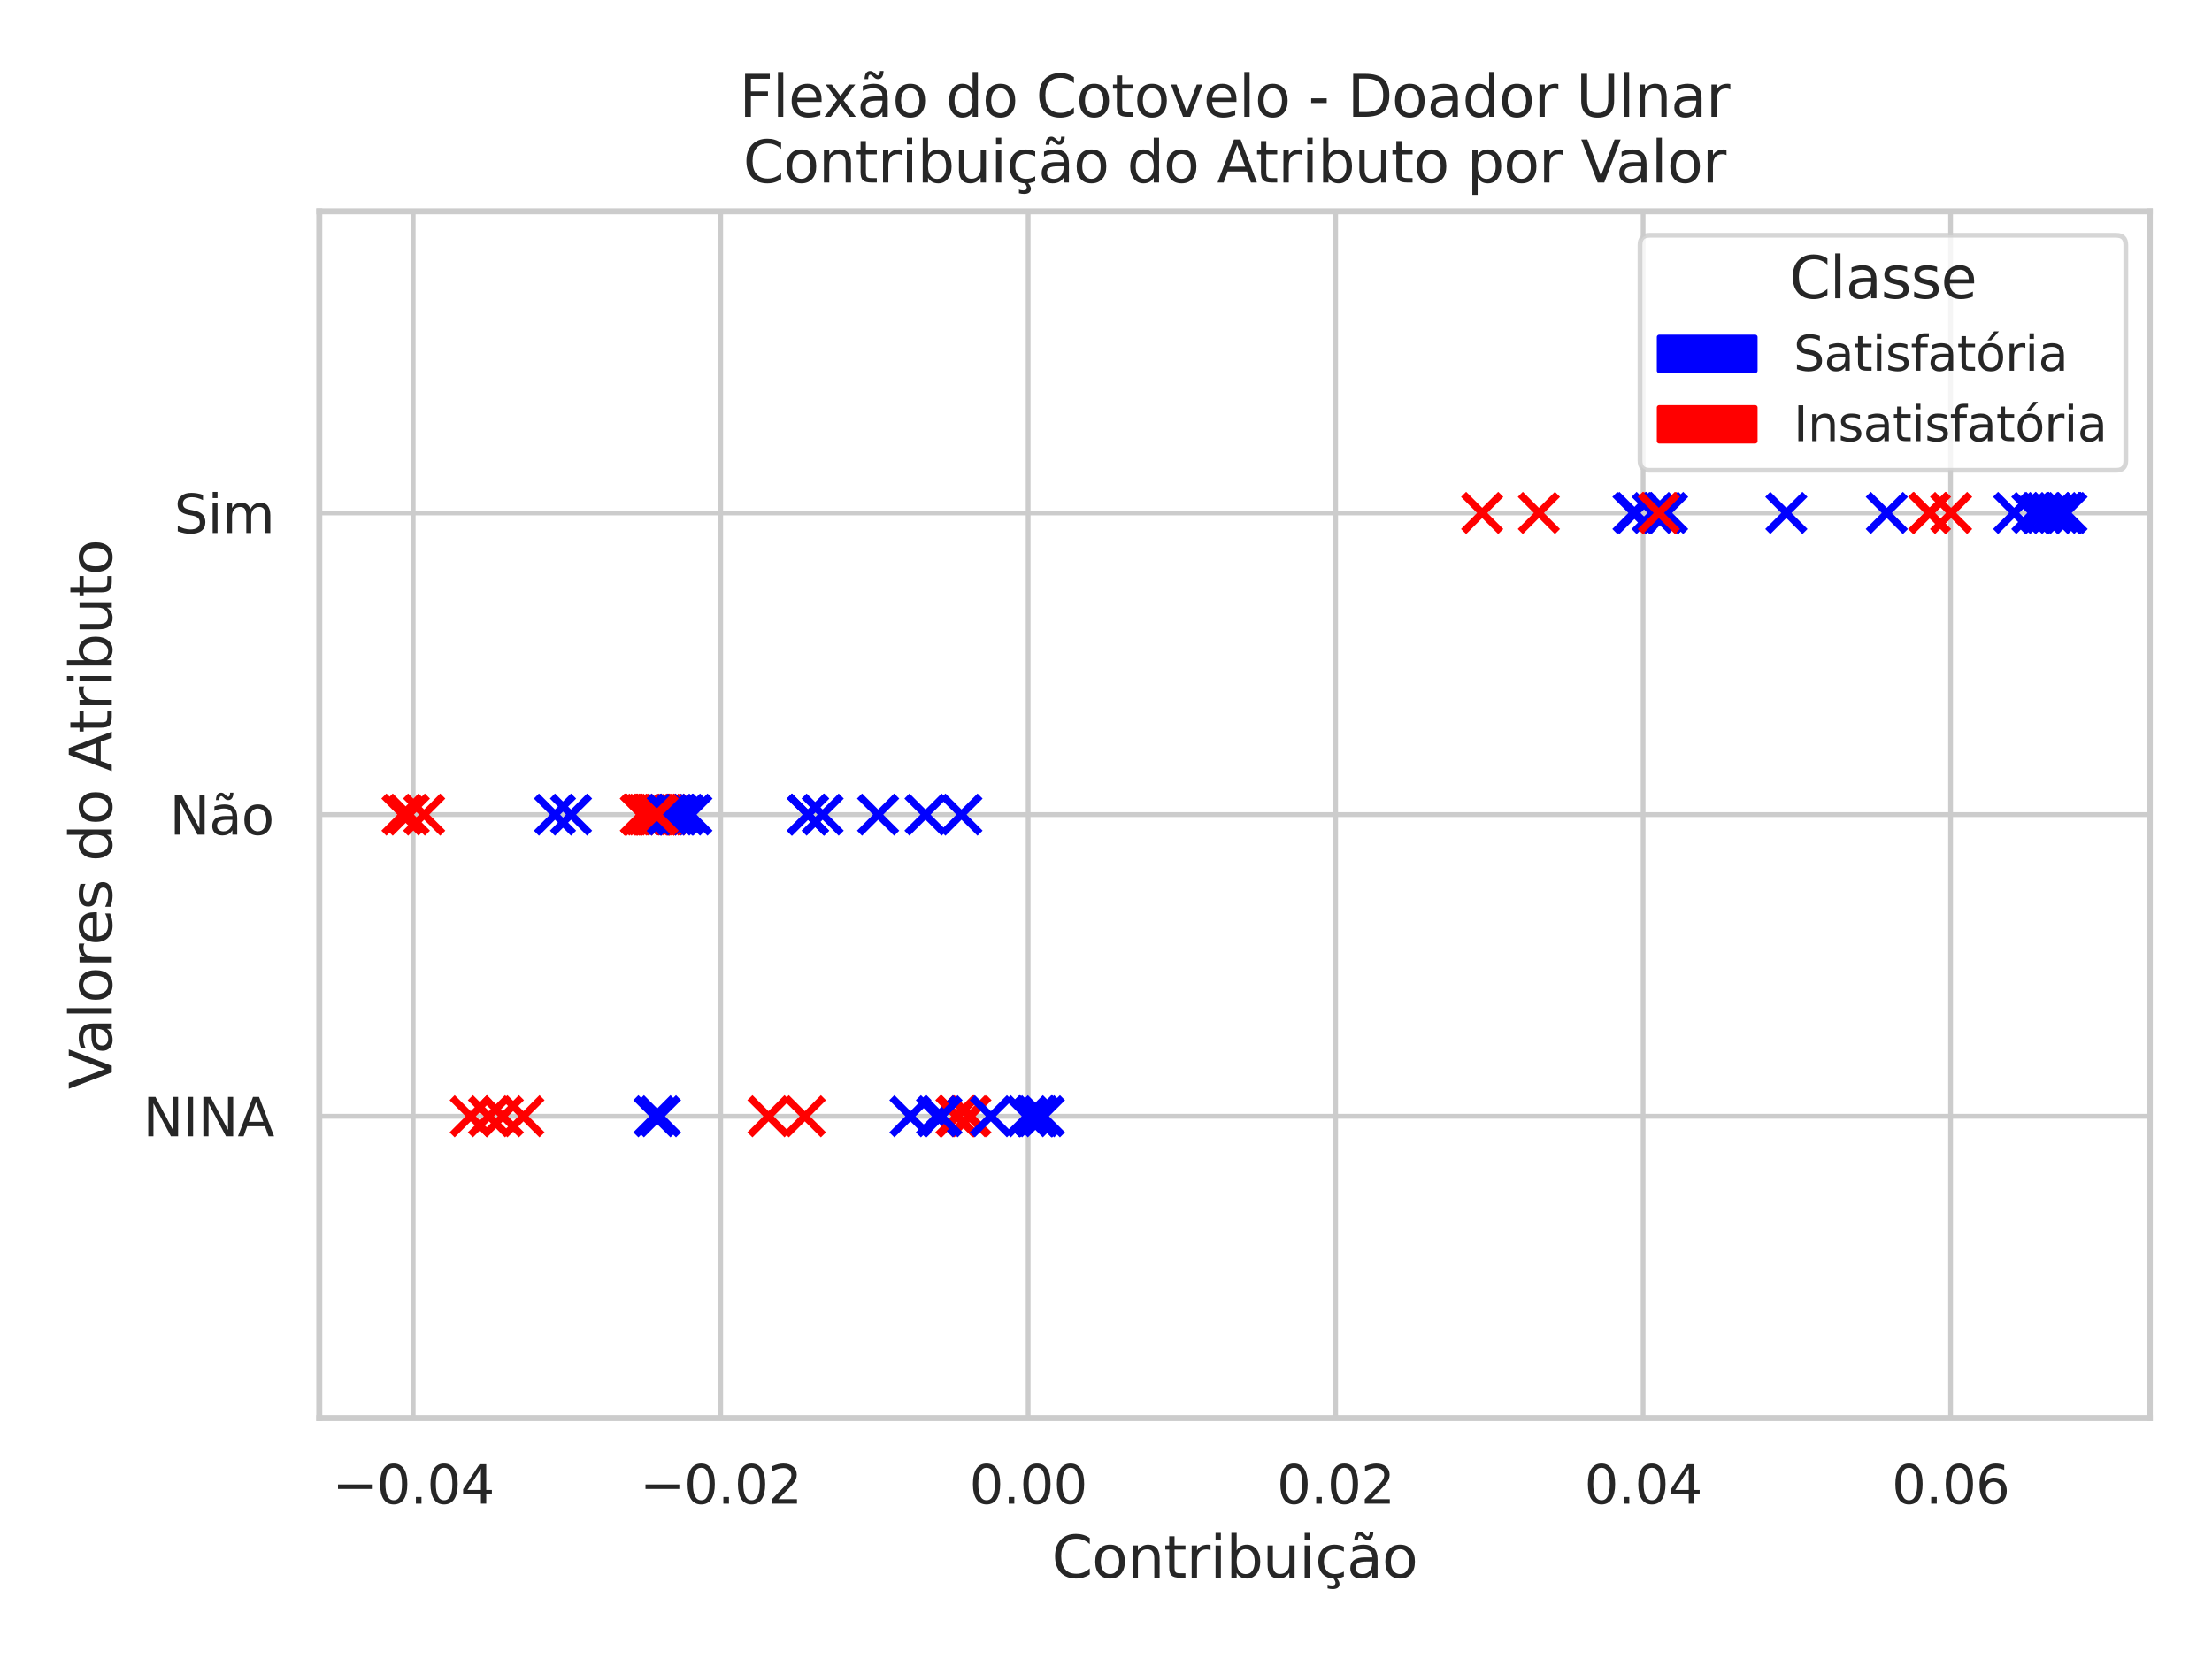 <?xml version="1.0" encoding="utf-8" standalone="no"?>
<!DOCTYPE svg PUBLIC "-//W3C//DTD SVG 1.1//EN"
  "http://www.w3.org/Graphics/SVG/1.1/DTD/svg11.dtd">
<svg xmlns:xlink="http://www.w3.org/1999/xlink" width="460.8pt" height="345.6pt" viewBox="0 0 460.8 345.6" xmlns="http://www.w3.org/2000/svg" version="1.1">
 <defs>
  <style type="text/css">*{stroke-linejoin: round; stroke-linecap: butt}</style>
 </defs>
 <g id="figure_1">
  <g id="patch_1">
   <path d="M 0 345.6 
L 460.8 345.6 
L 460.8 0 
L 0 0 
z
" style="fill: #ffffff"/>
  </g>
  <g id="axes_1">
   <g id="patch_2">
    <path d="M 66.51 295.38 
L 447.84 295.38 
L 447.84 44.016 
L 66.51 44.016 
z
" style="fill: #ffffff"/>
   </g>
   <g id="matplotlib.axis_1">
    <g id="xtick_1">
     <g id="line2d_1">
      <path d="M 86.074 295.38 
L 86.074 44.016 
" clip-path="url(#p69fb209f02)" style="fill: none; stroke: #cccccc; stroke-linecap: round"/>
     </g>
     <g id="text_1">
      <!-- −0.04 -->
      <g style="fill: #262626" transform="translate(69.219 313.238)scale(0.11 -0.11)">
       <defs>
        <path id="DejaVuSans-2212" d="M 678 2272 
L 4684 2272 
L 4684 1741 
L 678 1741 
L 678 2272 
z
" transform="scale(0.016)"/>
        <path id="DejaVuSans-30" d="M 2034 4250 
Q 1547 4250 1301 3770 
Q 1056 3291 1056 2328 
Q 1056 1369 1301 889 
Q 1547 409 2034 409 
Q 2525 409 2770 889 
Q 3016 1369 3016 2328 
Q 3016 3291 2770 3770 
Q 2525 4250 2034 4250 
z
M 2034 4750 
Q 2819 4750 3233 4129 
Q 3647 3509 3647 2328 
Q 3647 1150 3233 529 
Q 2819 -91 2034 -91 
Q 1250 -91 836 529 
Q 422 1150 422 2328 
Q 422 3509 836 4129 
Q 1250 4750 2034 4750 
z
" transform="scale(0.016)"/>
        <path id="DejaVuSans-2e" d="M 684 794 
L 1344 794 
L 1344 0 
L 684 0 
L 684 794 
z
" transform="scale(0.016)"/>
        <path id="DejaVuSans-34" d="M 2419 4116 
L 825 1625 
L 2419 1625 
L 2419 4116 
z
M 2253 4666 
L 3047 4666 
L 3047 1625 
L 3713 1625 
L 3713 1100 
L 3047 1100 
L 3047 0 
L 2419 0 
L 2419 1100 
L 313 1100 
L 313 1709 
L 2253 4666 
z
" transform="scale(0.016)"/>
       </defs>
       <use xlink:href="#DejaVuSans-2212"/>
       <use xlink:href="#DejaVuSans-30" x="83.789"/>
       <use xlink:href="#DejaVuSans-2e" x="147.412"/>
       <use xlink:href="#DejaVuSans-30" x="179.199"/>
       <use xlink:href="#DejaVuSans-34" x="242.822"/>
      </g>
     </g>
    </g>
    <g id="xtick_2">
     <g id="line2d_2">
      <path d="M 150.128 295.38 
L 150.128 44.016 
" clip-path="url(#p69fb209f02)" style="fill: none; stroke: #cccccc; stroke-linecap: round"/>
     </g>
     <g id="text_2">
      <!-- −0.02 -->
      <g style="fill: #262626" transform="translate(133.273 313.238)scale(0.11 -0.11)">
       <defs>
        <path id="DejaVuSans-32" d="M 1228 531 
L 3431 531 
L 3431 0 
L 469 0 
L 469 531 
Q 828 903 1448 1529 
Q 2069 2156 2228 2338 
Q 2531 2678 2651 2914 
Q 2772 3150 2772 3378 
Q 2772 3750 2511 3984 
Q 2250 4219 1831 4219 
Q 1534 4219 1204 4116 
Q 875 4013 500 3803 
L 500 4441 
Q 881 4594 1212 4672 
Q 1544 4750 1819 4750 
Q 2544 4750 2975 4387 
Q 3406 4025 3406 3419 
Q 3406 3131 3298 2873 
Q 3191 2616 2906 2266 
Q 2828 2175 2409 1742 
Q 1991 1309 1228 531 
z
" transform="scale(0.016)"/>
       </defs>
       <use xlink:href="#DejaVuSans-2212"/>
       <use xlink:href="#DejaVuSans-30" x="83.789"/>
       <use xlink:href="#DejaVuSans-2e" x="147.412"/>
       <use xlink:href="#DejaVuSans-30" x="179.199"/>
       <use xlink:href="#DejaVuSans-32" x="242.822"/>
      </g>
     </g>
    </g>
    <g id="xtick_3">
     <g id="line2d_3">
      <path d="M 214.182 295.38 
L 214.182 44.016 
" clip-path="url(#p69fb209f02)" style="fill: none; stroke: #cccccc; stroke-linecap: round"/>
     </g>
     <g id="text_3">
      <!-- 0.00 -->
      <g style="fill: #262626" transform="translate(201.936 313.238)scale(0.11 -0.11)">
       <use xlink:href="#DejaVuSans-30"/>
       <use xlink:href="#DejaVuSans-2e" x="63.623"/>
       <use xlink:href="#DejaVuSans-30" x="95.41"/>
       <use xlink:href="#DejaVuSans-30" x="159.033"/>
      </g>
     </g>
    </g>
    <g id="xtick_4">
     <g id="line2d_4">
      <path d="M 278.235 295.38 
L 278.235 44.016 
" clip-path="url(#p69fb209f02)" style="fill: none; stroke: #cccccc; stroke-linecap: round"/>
     </g>
     <g id="text_4">
      <!-- 0.02 -->
      <g style="fill: #262626" transform="translate(265.989 313.238)scale(0.11 -0.11)">
       <use xlink:href="#DejaVuSans-30"/>
       <use xlink:href="#DejaVuSans-2e" x="63.623"/>
       <use xlink:href="#DejaVuSans-30" x="95.41"/>
       <use xlink:href="#DejaVuSans-32" x="159.033"/>
      </g>
     </g>
    </g>
    <g id="xtick_5">
     <g id="line2d_5">
      <path d="M 342.289 295.38 
L 342.289 44.016 
" clip-path="url(#p69fb209f02)" style="fill: none; stroke: #cccccc; stroke-linecap: round"/>
     </g>
     <g id="text_5">
      <!-- 0.04 -->
      <g style="fill: #262626" transform="translate(330.043 313.238)scale(0.11 -0.11)">
       <use xlink:href="#DejaVuSans-30"/>
       <use xlink:href="#DejaVuSans-2e" x="63.623"/>
       <use xlink:href="#DejaVuSans-30" x="95.41"/>
       <use xlink:href="#DejaVuSans-34" x="159.033"/>
      </g>
     </g>
    </g>
    <g id="xtick_6">
     <g id="line2d_6">
      <path d="M 406.342 295.38 
L 406.342 44.016 
" clip-path="url(#p69fb209f02)" style="fill: none; stroke: #cccccc; stroke-linecap: round"/>
     </g>
     <g id="text_6">
      <!-- 0.06 -->
      <g style="fill: #262626" transform="translate(394.096 313.238)scale(0.11 -0.11)">
       <defs>
        <path id="DejaVuSans-36" d="M 2113 2584 
Q 1688 2584 1439 2293 
Q 1191 2003 1191 1497 
Q 1191 994 1439 701 
Q 1688 409 2113 409 
Q 2538 409 2786 701 
Q 3034 994 3034 1497 
Q 3034 2003 2786 2293 
Q 2538 2584 2113 2584 
z
M 3366 4563 
L 3366 3988 
Q 3128 4100 2886 4159 
Q 2644 4219 2406 4219 
Q 1781 4219 1451 3797 
Q 1122 3375 1075 2522 
Q 1259 2794 1537 2939 
Q 1816 3084 2150 3084 
Q 2853 3084 3261 2657 
Q 3669 2231 3669 1497 
Q 3669 778 3244 343 
Q 2819 -91 2113 -91 
Q 1303 -91 875 529 
Q 447 1150 447 2328 
Q 447 3434 972 4092 
Q 1497 4750 2381 4750 
Q 2619 4750 2861 4703 
Q 3103 4656 3366 4563 
z
" transform="scale(0.016)"/>
       </defs>
       <use xlink:href="#DejaVuSans-30"/>
       <use xlink:href="#DejaVuSans-2e" x="63.623"/>
       <use xlink:href="#DejaVuSans-30" x="95.41"/>
       <use xlink:href="#DejaVuSans-36" x="159.033"/>
      </g>
     </g>
    </g>
    <g id="text_7">
     <!-- Contribuição -->
     <g style="fill: #262626" transform="translate(219.1 328.667)scale(0.12 -0.12)">
      <defs>
       <path id="DejaVuSans-43" d="M 4122 4306 
L 4122 3641 
Q 3803 3938 3442 4084 
Q 3081 4231 2675 4231 
Q 1875 4231 1450 3742 
Q 1025 3253 1025 2328 
Q 1025 1406 1450 917 
Q 1875 428 2675 428 
Q 3081 428 3442 575 
Q 3803 722 4122 1019 
L 4122 359 
Q 3791 134 3420 21 
Q 3050 -91 2638 -91 
Q 1578 -91 968 557 
Q 359 1206 359 2328 
Q 359 3453 968 4101 
Q 1578 4750 2638 4750 
Q 3056 4750 3426 4639 
Q 3797 4528 4122 4306 
z
" transform="scale(0.016)"/>
       <path id="DejaVuSans-6f" d="M 1959 3097 
Q 1497 3097 1228 2736 
Q 959 2375 959 1747 
Q 959 1119 1226 758 
Q 1494 397 1959 397 
Q 2419 397 2687 759 
Q 2956 1122 2956 1747 
Q 2956 2369 2687 2733 
Q 2419 3097 1959 3097 
z
M 1959 3584 
Q 2709 3584 3137 3096 
Q 3566 2609 3566 1747 
Q 3566 888 3137 398 
Q 2709 -91 1959 -91 
Q 1206 -91 779 398 
Q 353 888 353 1747 
Q 353 2609 779 3096 
Q 1206 3584 1959 3584 
z
" transform="scale(0.016)"/>
       <path id="DejaVuSans-6e" d="M 3513 2113 
L 3513 0 
L 2938 0 
L 2938 2094 
Q 2938 2591 2744 2837 
Q 2550 3084 2163 3084 
Q 1697 3084 1428 2787 
Q 1159 2491 1159 1978 
L 1159 0 
L 581 0 
L 581 3500 
L 1159 3500 
L 1159 2956 
Q 1366 3272 1645 3428 
Q 1925 3584 2291 3584 
Q 2894 3584 3203 3211 
Q 3513 2838 3513 2113 
z
" transform="scale(0.016)"/>
       <path id="DejaVuSans-74" d="M 1172 4494 
L 1172 3500 
L 2356 3500 
L 2356 3053 
L 1172 3053 
L 1172 1153 
Q 1172 725 1289 603 
Q 1406 481 1766 481 
L 2356 481 
L 2356 0 
L 1766 0 
Q 1100 0 847 248 
Q 594 497 594 1153 
L 594 3053 
L 172 3053 
L 172 3500 
L 594 3500 
L 594 4494 
L 1172 4494 
z
" transform="scale(0.016)"/>
       <path id="DejaVuSans-72" d="M 2631 2963 
Q 2534 3019 2420 3045 
Q 2306 3072 2169 3072 
Q 1681 3072 1420 2755 
Q 1159 2438 1159 1844 
L 1159 0 
L 581 0 
L 581 3500 
L 1159 3500 
L 1159 2956 
Q 1341 3275 1631 3429 
Q 1922 3584 2338 3584 
Q 2397 3584 2469 3576 
Q 2541 3569 2628 3553 
L 2631 2963 
z
" transform="scale(0.016)"/>
       <path id="DejaVuSans-69" d="M 603 3500 
L 1178 3500 
L 1178 0 
L 603 0 
L 603 3500 
z
M 603 4863 
L 1178 4863 
L 1178 4134 
L 603 4134 
L 603 4863 
z
" transform="scale(0.016)"/>
       <path id="DejaVuSans-62" d="M 3116 1747 
Q 3116 2381 2855 2742 
Q 2594 3103 2138 3103 
Q 1681 3103 1420 2742 
Q 1159 2381 1159 1747 
Q 1159 1113 1420 752 
Q 1681 391 2138 391 
Q 2594 391 2855 752 
Q 3116 1113 3116 1747 
z
M 1159 2969 
Q 1341 3281 1617 3432 
Q 1894 3584 2278 3584 
Q 2916 3584 3314 3078 
Q 3713 2572 3713 1747 
Q 3713 922 3314 415 
Q 2916 -91 2278 -91 
Q 1894 -91 1617 61 
Q 1341 213 1159 525 
L 1159 0 
L 581 0 
L 581 4863 
L 1159 4863 
L 1159 2969 
z
" transform="scale(0.016)"/>
       <path id="DejaVuSans-75" d="M 544 1381 
L 544 3500 
L 1119 3500 
L 1119 1403 
Q 1119 906 1312 657 
Q 1506 409 1894 409 
Q 2359 409 2629 706 
Q 2900 1003 2900 1516 
L 2900 3500 
L 3475 3500 
L 3475 0 
L 2900 0 
L 2900 538 
Q 2691 219 2414 64 
Q 2138 -91 1772 -91 
Q 1169 -91 856 284 
Q 544 659 544 1381 
z
M 1991 3584 
L 1991 3584 
z
" transform="scale(0.016)"/>
       <path id="DejaVuSans-e7" d="M 3122 3366 
L 3122 2828 
Q 2878 2963 2633 3030 
Q 2388 3097 2138 3097 
Q 1578 3097 1268 2742 
Q 959 2388 959 1747 
Q 959 1106 1268 751 
Q 1578 397 2138 397 
Q 2388 397 2633 464 
Q 2878 531 3122 666 
L 3122 134 
Q 2881 22 2623 -34 
Q 2366 -91 2075 -91 
Q 1284 -91 818 406 
Q 353 903 353 1747 
Q 353 2603 823 3093 
Q 1294 3584 2113 3584 
Q 2378 3584 2631 3529 
Q 2884 3475 3122 3366 
z
M 2311 0 
Q 2482 -194 2566 -358 
Q 2651 -522 2651 -672 
Q 2651 -950 2463 -1092 
Q 2276 -1234 1907 -1234 
Q 1764 -1234 1628 -1215 
Q 1492 -1197 1357 -1159 
L 1357 -750 
Q 1464 -803 1579 -826 
Q 1695 -850 1842 -850 
Q 2026 -850 2120 -775 
Q 2214 -700 2214 -556 
Q 2214 -463 2146 -327 
Q 2079 -191 1939 0 
L 2311 0 
z
" transform="scale(0.016)"/>
       <path id="DejaVuSans-e3" d="M 2194 1759 
Q 1497 1759 1228 1600 
Q 959 1441 959 1056 
Q 959 750 1161 570 
Q 1363 391 1709 391 
Q 2188 391 2477 730 
Q 2766 1069 2766 1631 
L 2766 1759 
L 2194 1759 
z
M 3341 1997 
L 3341 0 
L 2766 0 
L 2766 531 
Q 2569 213 2275 61 
Q 1981 -91 1556 -91 
Q 1019 -91 701 211 
Q 384 513 384 1019 
Q 384 1609 779 1909 
Q 1175 2209 1959 2209 
L 2766 2209 
L 2766 2266 
Q 2766 2663 2505 2880 
Q 2244 3097 1772 3097 
Q 1472 3097 1187 3025 
Q 903 2953 641 2809 
L 641 3341 
Q 956 3463 1253 3523 
Q 1550 3584 1831 3584 
Q 2591 3584 2966 3190 
Q 3341 2797 3341 1997 
z
M 1844 4281 
L 1665 4453 
Q 1597 4516 1545 4545 
Q 1494 4575 1453 4575 
Q 1334 4575 1278 4461 
Q 1222 4347 1215 4091 
L 825 4091 
Q 831 4513 990 4742 
Q 1150 4972 1434 4972 
Q 1553 4972 1653 4928 
Q 1753 4884 1869 4781 
L 2047 4609 
Q 2115 4547 2167 4517 
Q 2219 4488 2259 4488 
Q 2378 4488 2434 4602 
Q 2490 4716 2497 4972 
L 2887 4972 
Q 2881 4550 2721 4320 
Q 2562 4091 2278 4091 
Q 2159 4091 2059 4134 
Q 1959 4178 1844 4281 
z
" transform="scale(0.016)"/>
      </defs>
      <use xlink:href="#DejaVuSans-43"/>
      <use xlink:href="#DejaVuSans-6f" x="69.824"/>
      <use xlink:href="#DejaVuSans-6e" x="131.006"/>
      <use xlink:href="#DejaVuSans-74" x="194.385"/>
      <use xlink:href="#DejaVuSans-72" x="233.594"/>
      <use xlink:href="#DejaVuSans-69" x="274.707"/>
      <use xlink:href="#DejaVuSans-62" x="302.49"/>
      <use xlink:href="#DejaVuSans-75" x="365.967"/>
      <use xlink:href="#DejaVuSans-69" x="429.346"/>
      <use xlink:href="#DejaVuSans-e7" x="457.129"/>
      <use xlink:href="#DejaVuSans-e3" x="512.109"/>
      <use xlink:href="#DejaVuSans-6f" x="573.389"/>
     </g>
    </g>
   </g>
   <g id="matplotlib.axis_2">
    <g id="ytick_1">
     <g id="line2d_7">
      <path d="M 66.51 295.38 
L 447.84 295.38 
" clip-path="url(#p69fb209f02)" style="fill: none; stroke: #cccccc; stroke-linecap: round"/>
     </g>
    </g>
    <g id="ytick_2">
     <g id="line2d_8">
      <path d="M 66.51 232.539 
L 447.84 232.539 
" clip-path="url(#p69fb209f02)" style="fill: none; stroke: #cccccc; stroke-linecap: round"/>
     </g>
     <g id="text_8">
      <!-- NINA -->
      <g style="fill: #262626" transform="translate(29.782 236.718)scale(0.11 -0.11)">
       <defs>
        <path id="DejaVuSans-4e" d="M 628 4666 
L 1478 4666 
L 3547 763 
L 3547 4666 
L 4159 4666 
L 4159 0 
L 3309 0 
L 1241 3903 
L 1241 0 
L 628 0 
L 628 4666 
z
" transform="scale(0.016)"/>
        <path id="DejaVuSans-49" d="M 628 4666 
L 1259 4666 
L 1259 0 
L 628 0 
L 628 4666 
z
" transform="scale(0.016)"/>
        <path id="DejaVuSans-41" d="M 2188 4044 
L 1331 1722 
L 3047 1722 
L 2188 4044 
z
M 1831 4666 
L 2547 4666 
L 4325 0 
L 3669 0 
L 3244 1197 
L 1141 1197 
L 716 0 
L 50 0 
L 1831 4666 
z
" transform="scale(0.016)"/>
       </defs>
       <use xlink:href="#DejaVuSans-4e"/>
       <use xlink:href="#DejaVuSans-49" x="74.805"/>
       <use xlink:href="#DejaVuSans-4e" x="104.297"/>
       <use xlink:href="#DejaVuSans-41" x="179.102"/>
      </g>
     </g>
    </g>
    <g id="ytick_3">
     <g id="line2d_9">
      <path d="M 66.51 169.698 
L 447.84 169.698 
" clip-path="url(#p69fb209f02)" style="fill: none; stroke: #cccccc; stroke-linecap: round"/>
     </g>
     <g id="text_9">
      <!-- Não -->
      <g style="fill: #262626" transform="translate(35.309 173.877)scale(0.11 -0.11)">
       <use xlink:href="#DejaVuSans-4e"/>
       <use xlink:href="#DejaVuSans-e3" x="74.805"/>
       <use xlink:href="#DejaVuSans-6f" x="136.084"/>
      </g>
     </g>
    </g>
    <g id="ytick_4">
     <g id="line2d_10">
      <path d="M 66.51 106.857 
L 447.84 106.857 
" clip-path="url(#p69fb209f02)" style="fill: none; stroke: #cccccc; stroke-linecap: round"/>
     </g>
     <g id="text_10">
      <!-- Sim -->
      <g style="fill: #262626" transform="translate(36.256 111.036)scale(0.11 -0.11)">
       <defs>
        <path id="DejaVuSans-53" d="M 3425 4513 
L 3425 3897 
Q 3066 4069 2747 4153 
Q 2428 4238 2131 4238 
Q 1616 4238 1336 4038 
Q 1056 3838 1056 3469 
Q 1056 3159 1242 3001 
Q 1428 2844 1947 2747 
L 2328 2669 
Q 3034 2534 3370 2195 
Q 3706 1856 3706 1288 
Q 3706 609 3251 259 
Q 2797 -91 1919 -91 
Q 1588 -91 1214 -16 
Q 841 59 441 206 
L 441 856 
Q 825 641 1194 531 
Q 1563 422 1919 422 
Q 2459 422 2753 634 
Q 3047 847 3047 1241 
Q 3047 1584 2836 1778 
Q 2625 1972 2144 2069 
L 1759 2144 
Q 1053 2284 737 2584 
Q 422 2884 422 3419 
Q 422 4038 858 4394 
Q 1294 4750 2059 4750 
Q 2388 4750 2728 4690 
Q 3069 4631 3425 4513 
z
" transform="scale(0.016)"/>
        <path id="DejaVuSans-6d" d="M 3328 2828 
Q 3544 3216 3844 3400 
Q 4144 3584 4550 3584 
Q 5097 3584 5394 3201 
Q 5691 2819 5691 2113 
L 5691 0 
L 5113 0 
L 5113 2094 
Q 5113 2597 4934 2840 
Q 4756 3084 4391 3084 
Q 3944 3084 3684 2787 
Q 3425 2491 3425 1978 
L 3425 0 
L 2847 0 
L 2847 2094 
Q 2847 2600 2669 2842 
Q 2491 3084 2119 3084 
Q 1678 3084 1418 2786 
Q 1159 2488 1159 1978 
L 1159 0 
L 581 0 
L 581 3500 
L 1159 3500 
L 1159 2956 
Q 1356 3278 1631 3431 
Q 1906 3584 2284 3584 
Q 2666 3584 2933 3390 
Q 3200 3197 3328 2828 
z
" transform="scale(0.016)"/>
       </defs>
       <use xlink:href="#DejaVuSans-53"/>
       <use xlink:href="#DejaVuSans-69" x="63.477"/>
       <use xlink:href="#DejaVuSans-6d" x="91.26"/>
      </g>
     </g>
    </g>
    <g id="ytick_5">
     <g id="line2d_11">
      <path d="M 66.51 44.016 
L 447.84 44.016 
" clip-path="url(#p69fb209f02)" style="fill: none; stroke: #cccccc; stroke-linecap: round"/>
     </g>
    </g>
    <g id="text_11">
     <!-- Valores do Atributo -->
     <g style="fill: #262626" transform="translate(23.286 226.916)rotate(-90)scale(0.12 -0.12)">
      <defs>
       <path id="DejaVuSans-56" d="M 1831 0 
L 50 4666 
L 709 4666 
L 2188 738 
L 3669 4666 
L 4325 4666 
L 2547 0 
L 1831 0 
z
" transform="scale(0.016)"/>
       <path id="DejaVuSans-61" d="M 2194 1759 
Q 1497 1759 1228 1600 
Q 959 1441 959 1056 
Q 959 750 1161 570 
Q 1363 391 1709 391 
Q 2188 391 2477 730 
Q 2766 1069 2766 1631 
L 2766 1759 
L 2194 1759 
z
M 3341 1997 
L 3341 0 
L 2766 0 
L 2766 531 
Q 2569 213 2275 61 
Q 1981 -91 1556 -91 
Q 1019 -91 701 211 
Q 384 513 384 1019 
Q 384 1609 779 1909 
Q 1175 2209 1959 2209 
L 2766 2209 
L 2766 2266 
Q 2766 2663 2505 2880 
Q 2244 3097 1772 3097 
Q 1472 3097 1187 3025 
Q 903 2953 641 2809 
L 641 3341 
Q 956 3463 1253 3523 
Q 1550 3584 1831 3584 
Q 2591 3584 2966 3190 
Q 3341 2797 3341 1997 
z
" transform="scale(0.016)"/>
       <path id="DejaVuSans-6c" d="M 603 4863 
L 1178 4863 
L 1178 0 
L 603 0 
L 603 4863 
z
" transform="scale(0.016)"/>
       <path id="DejaVuSans-65" d="M 3597 1894 
L 3597 1613 
L 953 1613 
Q 991 1019 1311 708 
Q 1631 397 2203 397 
Q 2534 397 2845 478 
Q 3156 559 3463 722 
L 3463 178 
Q 3153 47 2828 -22 
Q 2503 -91 2169 -91 
Q 1331 -91 842 396 
Q 353 884 353 1716 
Q 353 2575 817 3079 
Q 1281 3584 2069 3584 
Q 2775 3584 3186 3129 
Q 3597 2675 3597 1894 
z
M 3022 2063 
Q 3016 2534 2758 2815 
Q 2500 3097 2075 3097 
Q 1594 3097 1305 2825 
Q 1016 2553 972 2059 
L 3022 2063 
z
" transform="scale(0.016)"/>
       <path id="DejaVuSans-73" d="M 2834 3397 
L 2834 2853 
Q 2591 2978 2328 3040 
Q 2066 3103 1784 3103 
Q 1356 3103 1142 2972 
Q 928 2841 928 2578 
Q 928 2378 1081 2264 
Q 1234 2150 1697 2047 
L 1894 2003 
Q 2506 1872 2764 1633 
Q 3022 1394 3022 966 
Q 3022 478 2636 193 
Q 2250 -91 1575 -91 
Q 1294 -91 989 -36 
Q 684 19 347 128 
L 347 722 
Q 666 556 975 473 
Q 1284 391 1588 391 
Q 1994 391 2212 530 
Q 2431 669 2431 922 
Q 2431 1156 2273 1281 
Q 2116 1406 1581 1522 
L 1381 1569 
Q 847 1681 609 1914 
Q 372 2147 372 2553 
Q 372 3047 722 3315 
Q 1072 3584 1716 3584 
Q 2034 3584 2315 3537 
Q 2597 3491 2834 3397 
z
" transform="scale(0.016)"/>
       <path id="DejaVuSans-20" transform="scale(0.016)"/>
       <path id="DejaVuSans-64" d="M 2906 2969 
L 2906 4863 
L 3481 4863 
L 3481 0 
L 2906 0 
L 2906 525 
Q 2725 213 2448 61 
Q 2172 -91 1784 -91 
Q 1150 -91 751 415 
Q 353 922 353 1747 
Q 353 2572 751 3078 
Q 1150 3584 1784 3584 
Q 2172 3584 2448 3432 
Q 2725 3281 2906 2969 
z
M 947 1747 
Q 947 1113 1208 752 
Q 1469 391 1925 391 
Q 2381 391 2643 752 
Q 2906 1113 2906 1747 
Q 2906 2381 2643 2742 
Q 2381 3103 1925 3103 
Q 1469 3103 1208 2742 
Q 947 2381 947 1747 
z
" transform="scale(0.016)"/>
      </defs>
      <use xlink:href="#DejaVuSans-56"/>
      <use xlink:href="#DejaVuSans-61" x="60.658"/>
      <use xlink:href="#DejaVuSans-6c" x="121.938"/>
      <use xlink:href="#DejaVuSans-6f" x="149.721"/>
      <use xlink:href="#DejaVuSans-72" x="210.902"/>
      <use xlink:href="#DejaVuSans-65" x="249.766"/>
      <use xlink:href="#DejaVuSans-73" x="311.289"/>
      <use xlink:href="#DejaVuSans-20" x="363.389"/>
      <use xlink:href="#DejaVuSans-64" x="395.176"/>
      <use xlink:href="#DejaVuSans-6f" x="458.652"/>
      <use xlink:href="#DejaVuSans-20" x="519.834"/>
      <use xlink:href="#DejaVuSans-41" x="551.621"/>
      <use xlink:href="#DejaVuSans-74" x="618.279"/>
      <use xlink:href="#DejaVuSans-72" x="657.488"/>
      <use xlink:href="#DejaVuSans-69" x="698.602"/>
      <use xlink:href="#DejaVuSans-62" x="726.385"/>
      <use xlink:href="#DejaVuSans-75" x="789.861"/>
      <use xlink:href="#DejaVuSans-74" x="853.24"/>
      <use xlink:href="#DejaVuSans-6f" x="892.449"/>
     </g>
    </g>
   </g>
   <g id="PathCollection_1">
    <path d="M 111.744 173.571 
L 119.49 165.825 
M 111.744 165.825 
L 119.49 173.571 
" clip-path="url(#p69fb209f02)" style="fill: #0000ff; stroke: #0000ff; stroke-width: 1.5"/>
    <path d="M 135.244 173.571 
L 142.99 165.825 
M 135.244 165.825 
L 142.99 173.571 
" clip-path="url(#p69fb209f02)" style="fill: #ff0000; stroke: #ff0000; stroke-width: 1.5"/>
    <path d="M 402.575 110.73 
L 410.321 102.984 
M 402.575 102.984 
L 410.321 110.73 
" clip-path="url(#p69fb209f02)" style="fill: #ff0000; stroke: #ff0000; stroke-width: 1.5"/>
    <path d="M 133.609 236.412 
L 141.355 228.666 
M 133.609 228.666 
L 141.355 236.412 
" clip-path="url(#p69fb209f02)" style="fill: #0000ff; stroke: #0000ff; stroke-width: 1.5"/>
    <path d="M 419.499 110.73 
L 427.245 102.984 
M 419.499 102.984 
L 427.245 110.73 
" clip-path="url(#p69fb209f02)" style="fill: #0000ff; stroke: #0000ff; stroke-width: 1.5"/>
    <path d="M 426.634 110.73 
L 434.38 102.984 
M 426.634 102.984 
L 434.38 110.73 
" clip-path="url(#p69fb209f02)" style="fill: #0000ff; stroke: #0000ff; stroke-width: 1.5"/>
    <path d="M 304.891 110.73 
L 312.637 102.984 
M 304.891 102.984 
L 312.637 110.73 
" clip-path="url(#p69fb209f02)" style="fill: #ff0000; stroke: #ff0000; stroke-width: 1.5"/>
    <path d="M 341.903 110.73 
L 349.649 102.984 
M 341.903 102.984 
L 349.649 110.73 
" clip-path="url(#p69fb209f02)" style="fill: #ff0000; stroke: #ff0000; stroke-width: 1.5"/>
    <path d="M 130.021 173.571 
L 137.767 165.825 
M 130.021 165.825 
L 137.767 173.571 
" clip-path="url(#p69fb209f02)" style="fill: #ff0000; stroke: #ff0000; stroke-width: 1.5"/>
    <path d="M 196.421 173.571 
L 204.167 165.825 
M 196.421 165.825 
L 204.167 173.571 
" clip-path="url(#p69fb209f02)" style="fill: #0000ff; stroke: #0000ff; stroke-width: 1.5"/>
    <path d="M 340.405 110.73 
L 348.151 102.984 
M 340.405 102.984 
L 348.151 110.73 
" clip-path="url(#p69fb209f02)" style="fill: #0000ff; stroke: #0000ff; stroke-width: 1.5"/>
    <path d="M 129.68 173.571 
L 137.426 165.825 
M 129.68 165.825 
L 137.426 173.571 
" clip-path="url(#p69fb209f02)" style="fill: #ff0000; stroke: #ff0000; stroke-width: 1.5"/>
    <path d="M 195.564 236.412 
L 203.31 228.666 
M 195.564 228.666 
L 203.31 236.412 
" clip-path="url(#p69fb209f02)" style="fill: #ff0000; stroke: #ff0000; stroke-width: 1.5"/>
    <path d="M 343.419 110.73 
L 351.165 102.984 
M 343.419 102.984 
L 351.165 110.73 
" clip-path="url(#p69fb209f02)" style="fill: #0000ff; stroke: #0000ff; stroke-width: 1.5"/>
    <path d="M 197.946 236.412 
L 205.692 228.666 
M 197.946 228.666 
L 205.692 236.412 
" clip-path="url(#p69fb209f02)" style="fill: #ff0000; stroke: #ff0000; stroke-width: 1.5"/>
    <path d="M 316.702 110.73 
L 324.448 102.984 
M 316.702 102.984 
L 324.448 110.73 
" clip-path="url(#p69fb209f02)" style="fill: #ff0000; stroke: #ff0000; stroke-width: 1.5"/>
    <path d="M 134.656 173.571 
L 142.402 165.825 
M 134.656 165.825 
L 142.402 173.571 
" clip-path="url(#p69fb209f02)" style="fill: #0000ff; stroke: #0000ff; stroke-width: 1.5"/>
    <path d="M 425.934 110.73 
L 433.68 102.984 
M 425.934 102.984 
L 433.68 110.73 
" clip-path="url(#p69fb209f02)" style="fill: #0000ff; stroke: #0000ff; stroke-width: 1.5"/>
    <path d="M 195.647 236.412 
L 203.393 228.666 
M 195.647 228.666 
L 203.393 236.412 
" clip-path="url(#p69fb209f02)" style="fill: #ff0000; stroke: #ff0000; stroke-width: 1.5"/>
    <path d="M 423.513 110.73 
L 431.259 102.984 
M 423.513 102.984 
L 431.259 110.73 
" clip-path="url(#p69fb209f02)" style="fill: #0000ff; stroke: #0000ff; stroke-width: 1.5"/>
    <path d="M 213.589 236.412 
L 221.335 228.666 
M 213.589 228.666 
L 221.335 236.412 
" clip-path="url(#p69fb209f02)" style="fill: #0000ff; stroke: #0000ff; stroke-width: 1.5"/>
    <path d="M 423.572 110.73 
L 431.318 102.984 
M 423.572 102.984 
L 431.318 110.73 
" clip-path="url(#p69fb209f02)" style="fill: #0000ff; stroke: #0000ff; stroke-width: 1.5"/>
    <path d="M 130.575 173.571 
L 138.321 165.825 
M 130.575 165.825 
L 138.321 173.571 
" clip-path="url(#p69fb209f02)" style="fill: #ff0000; stroke: #ff0000; stroke-width: 1.5"/>
    <path d="M 198.293 236.412 
L 206.039 228.666 
M 198.293 228.666 
L 206.039 236.412 
" clip-path="url(#p69fb209f02)" style="fill: #ff0000; stroke: #ff0000; stroke-width: 1.5"/>
    <path d="M 131.975 173.571 
L 139.721 165.825 
M 131.975 165.825 
L 139.721 173.571 
" clip-path="url(#p69fb209f02)" style="fill: #ff0000; stroke: #ff0000; stroke-width: 1.5"/>
    <path d="M 336.405 110.73 
L 344.151 102.984 
M 336.405 102.984 
L 344.151 110.73 
" clip-path="url(#p69fb209f02)" style="fill: #0000ff; stroke: #0000ff; stroke-width: 1.5"/>
    <path d="M 211.83 236.412 
L 219.576 228.666 
M 211.83 228.666 
L 219.576 236.412 
" clip-path="url(#p69fb209f02)" style="fill: #0000ff; stroke: #0000ff; stroke-width: 1.5"/>
    <path d="M 179.055 173.571 
L 186.801 165.825 
M 179.055 165.825 
L 186.801 173.571 
" clip-path="url(#p69fb209f02)" style="fill: #0000ff; stroke: #0000ff; stroke-width: 1.5"/>
    <path d="M 398.179 110.73 
L 405.925 102.984 
M 398.179 102.984 
L 405.925 110.73 
" clip-path="url(#p69fb209f02)" style="fill: #ff0000; stroke: #ff0000; stroke-width: 1.5"/>
    <path d="M 105.168 236.412 
L 112.914 228.666 
M 105.168 228.666 
L 112.914 236.412 
" clip-path="url(#p69fb209f02)" style="fill: #ff0000; stroke: #ff0000; stroke-width: 1.5"/>
    <path d="M 398.024 110.73 
L 405.77 102.984 
M 398.024 102.984 
L 405.77 110.73 
" clip-path="url(#p69fb209f02)" style="fill: #ff0000; stroke: #ff0000; stroke-width: 1.5"/>
    <path d="M 415.711 110.73 
L 423.457 102.984 
M 415.711 102.984 
L 423.457 110.73 
" clip-path="url(#p69fb209f02)" style="fill: #0000ff; stroke: #0000ff; stroke-width: 1.5"/>
    <path d="M 188.927 173.571 
L 196.673 165.825 
M 188.927 165.825 
L 196.673 173.571 
" clip-path="url(#p69fb209f02)" style="fill: #0000ff; stroke: #0000ff; stroke-width: 1.5"/>
    <path d="M 131.608 173.571 
L 139.354 165.825 
M 131.608 165.825 
L 139.354 173.571 
" clip-path="url(#p69fb209f02)" style="fill: #ff0000; stroke: #ff0000; stroke-width: 1.5"/>
    <path d="M 163.789 236.412 
L 171.535 228.666 
M 163.789 228.666 
L 171.535 236.412 
" clip-path="url(#p69fb209f02)" style="fill: #ff0000; stroke: #ff0000; stroke-width: 1.5"/>
    <path d="M 132.222 173.571 
L 139.968 165.825 
M 132.222 165.825 
L 139.968 173.571 
" clip-path="url(#p69fb209f02)" style="fill: #ff0000; stroke: #ff0000; stroke-width: 1.5"/>
    <path d="M 132.673 173.571 
L 140.419 165.825 
M 132.673 165.825 
L 140.419 173.571 
" clip-path="url(#p69fb209f02)" style="fill: #ff0000; stroke: #ff0000; stroke-width: 1.5"/>
    <path d="M 342.388 110.73 
L 350.134 102.984 
M 342.388 102.984 
L 350.134 110.73 
" clip-path="url(#p69fb209f02)" style="fill: #0000ff; stroke: #0000ff; stroke-width: 1.5"/>
    <path d="M 136.372 173.571 
L 144.118 165.825 
M 136.372 165.825 
L 144.118 173.571 
" clip-path="url(#p69fb209f02)" style="fill: #0000ff; stroke: #0000ff; stroke-width: 1.5"/>
    <path d="M 342.313 110.73 
L 350.059 102.984 
M 342.313 102.984 
L 350.059 110.73 
" clip-path="url(#p69fb209f02)" style="fill: #0000ff; stroke: #0000ff; stroke-width: 1.5"/>
    <path d="M 424.874 110.73 
L 432.62 102.984 
M 424.874 102.984 
L 432.62 110.73 
" clip-path="url(#p69fb209f02)" style="fill: #0000ff; stroke: #0000ff; stroke-width: 1.5"/>
    <path d="M 134.105 173.571 
L 141.851 165.825 
M 134.105 165.825 
L 141.851 173.571 
" clip-path="url(#p69fb209f02)" style="fill: #ff0000; stroke: #ff0000; stroke-width: 1.5"/>
    <path d="M 131.767 173.571 
L 139.513 165.825 
M 131.767 165.825 
L 139.513 173.571 
" clip-path="url(#p69fb209f02)" style="fill: #ff0000; stroke: #ff0000; stroke-width: 1.5"/>
    <path d="M 79.97 173.571 
L 87.716 165.825 
M 79.97 165.825 
L 87.716 173.571 
" clip-path="url(#p69fb209f02)" style="fill: #ff0000; stroke: #ff0000; stroke-width: 1.5"/>
    <path d="M 164.476 173.571 
L 172.222 165.825 
M 164.476 165.825 
L 172.222 173.571 
" clip-path="url(#p69fb209f02)" style="fill: #0000ff; stroke: #0000ff; stroke-width: 1.5"/>
    <path d="M 212.391 236.412 
L 220.137 228.666 
M 212.391 228.666 
L 220.137 236.412 
" clip-path="url(#p69fb209f02)" style="fill: #0000ff; stroke: #0000ff; stroke-width: 1.5"/>
    <path d="M 425.886 110.73 
L 433.632 102.984 
M 425.886 102.984 
L 433.632 110.73 
" clip-path="url(#p69fb209f02)" style="fill: #0000ff; stroke: #0000ff; stroke-width: 1.5"/>
    <path d="M 100.879 236.412 
L 108.625 228.666 
M 100.879 228.666 
L 108.625 236.412 
" clip-path="url(#p69fb209f02)" style="fill: #ff0000; stroke: #ff0000; stroke-width: 1.5"/>
    <path d="M 185.791 236.412 
L 193.537 228.666 
M 185.791 228.666 
L 193.537 236.412 
" clip-path="url(#p69fb209f02)" style="fill: #0000ff; stroke: #0000ff; stroke-width: 1.5"/>
    <path d="M 132.31 173.571 
L 140.056 165.825 
M 132.31 165.825 
L 140.056 173.571 
" clip-path="url(#p69fb209f02)" style="fill: #ff0000; stroke: #ff0000; stroke-width: 1.5"/>
    <path d="M 132.143 173.571 
L 139.889 165.825 
M 132.143 165.825 
L 139.889 173.571 
" clip-path="url(#p69fb209f02)" style="fill: #ff0000; stroke: #ff0000; stroke-width: 1.5"/>
    <path d="M 336.809 110.73 
L 344.555 102.984 
M 336.809 102.984 
L 344.555 110.73 
" clip-path="url(#p69fb209f02)" style="fill: #0000ff; stroke: #0000ff; stroke-width: 1.5"/>
    <path d="M 368.259 110.73 
L 376.005 102.984 
M 368.259 102.984 
L 376.005 110.73 
" clip-path="url(#p69fb209f02)" style="fill: #0000ff; stroke: #0000ff; stroke-width: 1.5"/>
    <path d="M 341.695 110.73 
L 349.441 102.984 
M 341.695 102.984 
L 349.441 110.73 
" clip-path="url(#p69fb209f02)" style="fill: #ff0000; stroke: #ff0000; stroke-width: 1.5"/>
    <path d="M 81.292 173.571 
L 89.038 165.825 
M 81.292 165.825 
L 89.038 173.571 
" clip-path="url(#p69fb209f02)" style="fill: #ff0000; stroke: #ff0000; stroke-width: 1.5"/>
    <path d="M 129.631 173.571 
L 137.377 165.825 
M 129.631 165.825 
L 137.377 173.571 
" clip-path="url(#p69fb209f02)" style="fill: #ff0000; stroke: #ff0000; stroke-width: 1.5"/>
    <path d="M 421.584 110.73 
L 429.33 102.984 
M 421.584 102.984 
L 429.33 110.73 
" clip-path="url(#p69fb209f02)" style="fill: #0000ff; stroke: #0000ff; stroke-width: 1.5"/>
    <path d="M 131.037 173.571 
L 138.783 165.825 
M 131.037 165.825 
L 138.783 173.571 
" clip-path="url(#p69fb209f02)" style="fill: #ff0000; stroke: #ff0000; stroke-width: 1.5"/>
    <path d="M 164.408 173.571 
L 172.154 165.825 
M 164.408 165.825 
L 172.154 173.571 
" clip-path="url(#p69fb209f02)" style="fill: #0000ff; stroke: #0000ff; stroke-width: 1.5"/>
    <path d="M 211.867 236.412 
L 219.613 228.666 
M 211.867 228.666 
L 219.613 236.412 
" clip-path="url(#p69fb209f02)" style="fill: #0000ff; stroke: #0000ff; stroke-width: 1.5"/>
    <path d="M 133.52 173.571 
L 141.266 165.825 
M 133.52 165.825 
L 141.266 173.571 
" clip-path="url(#p69fb209f02)" style="fill: #ff0000; stroke: #ff0000; stroke-width: 1.5"/>
    <path d="M 115.083 173.571 
L 122.829 165.825 
M 115.083 165.825 
L 122.829 173.571 
" clip-path="url(#p69fb209f02)" style="fill: #0000ff; stroke: #0000ff; stroke-width: 1.5"/>
    <path d="M 132.46 236.412 
L 140.206 228.666 
M 132.46 228.666 
L 140.206 236.412 
" clip-path="url(#p69fb209f02)" style="fill: #0000ff; stroke: #0000ff; stroke-width: 1.5"/>
    <path d="M 210.03 236.412 
L 217.776 228.666 
M 210.03 228.666 
L 217.776 236.412 
" clip-path="url(#p69fb209f02)" style="fill: #0000ff; stroke: #0000ff; stroke-width: 1.5"/>
    <path d="M 137.199 173.571 
L 144.945 165.825 
M 137.199 165.825 
L 144.945 173.571 
" clip-path="url(#p69fb209f02)" style="fill: #0000ff; stroke: #0000ff; stroke-width: 1.5"/>
    <path d="M 156.216 236.412 
L 163.962 228.666 
M 156.216 228.666 
L 163.962 236.412 
" clip-path="url(#p69fb209f02)" style="fill: #ff0000; stroke: #ff0000; stroke-width: 1.5"/>
    <path d="M 191.31 236.412 
L 199.056 228.666 
M 191.31 228.666 
L 199.056 236.412 
" clip-path="url(#p69fb209f02)" style="fill: #0000ff; stroke: #0000ff; stroke-width: 1.5"/>
    <path d="M 195.368 236.412 
L 203.114 228.666 
M 195.368 228.666 
L 203.114 236.412 
" clip-path="url(#p69fb209f02)" style="fill: #ff0000; stroke: #ff0000; stroke-width: 1.5"/>
    <path d="M 211.981 236.412 
L 219.727 228.666 
M 211.981 228.666 
L 219.727 236.412 
" clip-path="url(#p69fb209f02)" style="fill: #0000ff; stroke: #0000ff; stroke-width: 1.5"/>
    <path d="M 94.19 236.412 
L 101.936 228.666 
M 94.19 228.666 
L 101.936 236.412 
" clip-path="url(#p69fb209f02)" style="fill: #ff0000; stroke: #ff0000; stroke-width: 1.5"/>
    <path d="M 426.133 110.73 
L 433.878 102.984 
M 426.133 102.984 
L 433.878 110.73 
" clip-path="url(#p69fb209f02)" style="fill: #0000ff; stroke: #0000ff; stroke-width: 1.5"/>
    <path d="M 133.164 173.571 
L 140.91 165.825 
M 133.164 165.825 
L 140.91 173.571 
" clip-path="url(#p69fb209f02)" style="fill: #ff0000; stroke: #ff0000; stroke-width: 1.5"/>
    <path d="M 137.018 173.571 
L 144.764 165.825 
M 137.018 165.825 
L 144.764 173.571 
" clip-path="url(#p69fb209f02)" style="fill: #0000ff; stroke: #0000ff; stroke-width: 1.5"/>
    <path d="M 167.502 173.571 
L 175.248 165.825 
M 167.502 165.825 
L 175.248 173.571 
" clip-path="url(#p69fb209f02)" style="fill: #0000ff; stroke: #0000ff; stroke-width: 1.5"/>
    <path d="M 138.621 173.571 
L 146.367 165.825 
M 138.621 165.825 
L 146.367 173.571 
" clip-path="url(#p69fb209f02)" style="fill: #0000ff; stroke: #0000ff; stroke-width: 1.5"/>
    <path d="M 134.413 173.571 
L 142.159 165.825 
M 134.413 165.825 
L 142.159 173.571 
" clip-path="url(#p69fb209f02)" style="fill: #ff0000; stroke: #ff0000; stroke-width: 1.5"/>
    <path d="M 140.173 173.571 
L 147.919 165.825 
M 140.173 165.825 
L 147.919 173.571 
" clip-path="url(#p69fb209f02)" style="fill: #0000ff; stroke: #0000ff; stroke-width: 1.5"/>
    <path d="M 135.188 173.571 
L 142.934 165.825 
M 135.188 165.825 
L 142.934 173.571 
" clip-path="url(#p69fb209f02)" style="fill: #0000ff; stroke: #0000ff; stroke-width: 1.5"/>
    <path d="M 389.188 110.73 
L 396.934 102.984 
M 389.188 102.984 
L 396.934 110.73 
" clip-path="url(#p69fb209f02)" style="fill: #0000ff; stroke: #0000ff; stroke-width: 1.5"/>
    <path d="M 132.742 173.571 
L 140.488 165.825 
M 132.742 165.825 
L 140.488 173.571 
" clip-path="url(#p69fb209f02)" style="fill: #ff0000; stroke: #ff0000; stroke-width: 1.5"/>
    <path d="M 421.371 110.73 
L 429.116 102.984 
M 421.371 102.984 
L 429.116 110.73 
" clip-path="url(#p69fb209f02)" style="fill: #0000ff; stroke: #0000ff; stroke-width: 1.5"/>
    <path d="M 84.489 173.571 
L 92.235 165.825 
M 84.489 165.825 
L 92.235 173.571 
" clip-path="url(#p69fb209f02)" style="fill: #ff0000; stroke: #ff0000; stroke-width: 1.5"/>
    <path d="M 133.129 173.571 
L 140.875 165.825 
M 133.129 165.825 
L 140.875 173.571 
" clip-path="url(#p69fb209f02)" style="fill: #ff0000; stroke: #ff0000; stroke-width: 1.5"/>
    <path d="M 192.264 236.412 
L 200.01 228.666 
M 192.264 228.666 
L 200.01 236.412 
" clip-path="url(#p69fb209f02)" style="fill: #0000ff; stroke: #0000ff; stroke-width: 1.5"/>
    <path d="M 426.179 110.73 
L 433.924 102.984 
M 426.179 102.984 
L 433.924 110.73 
" clip-path="url(#p69fb209f02)" style="fill: #0000ff; stroke: #0000ff; stroke-width: 1.5"/>
    <path d="M 202.545 236.412 
L 210.291 228.666 
M 202.545 228.666 
L 210.291 236.412 
" clip-path="url(#p69fb209f02)" style="fill: #0000ff; stroke: #0000ff; stroke-width: 1.5"/>
    <path d="M 97.986 236.412 
L 105.732 228.666 
M 97.986 228.666 
L 105.732 236.412 
" clip-path="url(#p69fb209f02)" style="fill: #ff0000; stroke: #ff0000; stroke-width: 1.5"/>
   </g>
   <g id="patch_3">
    <path d="M 66.51 295.38 
L 66.51 44.016 
" style="fill: none; stroke: #cccccc; stroke-width: 1.25; stroke-linejoin: miter; stroke-linecap: square"/>
   </g>
   <g id="patch_4">
    <path d="M 447.84 295.38 
L 447.84 44.016 
" style="fill: none; stroke: #cccccc; stroke-width: 1.25; stroke-linejoin: miter; stroke-linecap: square"/>
   </g>
   <g id="patch_5">
    <path d="M 66.51 295.38 
L 447.84 295.38 
" style="fill: none; stroke: #cccccc; stroke-width: 1.25; stroke-linejoin: miter; stroke-linecap: square"/>
   </g>
   <g id="patch_6">
    <path d="M 66.51 44.016 
L 447.84 44.016 
" style="fill: none; stroke: #cccccc; stroke-width: 1.25; stroke-linejoin: miter; stroke-linecap: square"/>
   </g>
   <g id="text_12">
    <!-- Flexão do Cotovelo - Doador Ulnar -->
    <g style="fill: #262626" transform="translate(154.007 24.333)scale(0.12 -0.12)">
     <defs>
      <path id="DejaVuSans-46" d="M 628 4666 
L 3309 4666 
L 3309 4134 
L 1259 4134 
L 1259 2759 
L 3109 2759 
L 3109 2228 
L 1259 2228 
L 1259 0 
L 628 0 
L 628 4666 
z
" transform="scale(0.016)"/>
      <path id="DejaVuSans-78" d="M 3513 3500 
L 2247 1797 
L 3578 0 
L 2900 0 
L 1881 1375 
L 863 0 
L 184 0 
L 1544 1831 
L 300 3500 
L 978 3500 
L 1906 2253 
L 2834 3500 
L 3513 3500 
z
" transform="scale(0.016)"/>
      <path id="DejaVuSans-76" d="M 191 3500 
L 800 3500 
L 1894 563 
L 2988 3500 
L 3597 3500 
L 2284 0 
L 1503 0 
L 191 3500 
z
" transform="scale(0.016)"/>
      <path id="DejaVuSans-2d" d="M 313 2009 
L 1997 2009 
L 1997 1497 
L 313 1497 
L 313 2009 
z
" transform="scale(0.016)"/>
      <path id="DejaVuSans-44" d="M 1259 4147 
L 1259 519 
L 2022 519 
Q 2988 519 3436 956 
Q 3884 1394 3884 2338 
Q 3884 3275 3436 3711 
Q 2988 4147 2022 4147 
L 1259 4147 
z
M 628 4666 
L 1925 4666 
Q 3281 4666 3915 4102 
Q 4550 3538 4550 2338 
Q 4550 1131 3912 565 
Q 3275 0 1925 0 
L 628 0 
L 628 4666 
z
" transform="scale(0.016)"/>
      <path id="DejaVuSans-55" d="M 556 4666 
L 1191 4666 
L 1191 1831 
Q 1191 1081 1462 751 
Q 1734 422 2344 422 
Q 2950 422 3222 751 
Q 3494 1081 3494 1831 
L 3494 4666 
L 4128 4666 
L 4128 1753 
Q 4128 841 3676 375 
Q 3225 -91 2344 -91 
Q 1459 -91 1007 375 
Q 556 841 556 1753 
L 556 4666 
z
" transform="scale(0.016)"/>
     </defs>
     <use xlink:href="#DejaVuSans-46"/>
     <use xlink:href="#DejaVuSans-6c" x="57.52"/>
     <use xlink:href="#DejaVuSans-65" x="85.303"/>
     <use xlink:href="#DejaVuSans-78" x="145.076"/>
     <use xlink:href="#DejaVuSans-e3" x="204.256"/>
     <use xlink:href="#DejaVuSans-6f" x="265.535"/>
     <use xlink:href="#DejaVuSans-20" x="326.717"/>
     <use xlink:href="#DejaVuSans-64" x="358.504"/>
     <use xlink:href="#DejaVuSans-6f" x="421.98"/>
     <use xlink:href="#DejaVuSans-20" x="483.162"/>
     <use xlink:href="#DejaVuSans-43" x="514.949"/>
     <use xlink:href="#DejaVuSans-6f" x="584.773"/>
     <use xlink:href="#DejaVuSans-74" x="645.955"/>
     <use xlink:href="#DejaVuSans-6f" x="685.164"/>
     <use xlink:href="#DejaVuSans-76" x="746.346"/>
     <use xlink:href="#DejaVuSans-65" x="805.525"/>
     <use xlink:href="#DejaVuSans-6c" x="867.049"/>
     <use xlink:href="#DejaVuSans-6f" x="894.832"/>
     <use xlink:href="#DejaVuSans-20" x="956.014"/>
     <use xlink:href="#DejaVuSans-2d" x="987.801"/>
     <use xlink:href="#DejaVuSans-20" x="1023.885"/>
     <use xlink:href="#DejaVuSans-44" x="1055.672"/>
     <use xlink:href="#DejaVuSans-6f" x="1132.674"/>
     <use xlink:href="#DejaVuSans-61" x="1193.855"/>
     <use xlink:href="#DejaVuSans-64" x="1255.135"/>
     <use xlink:href="#DejaVuSans-6f" x="1318.611"/>
     <use xlink:href="#DejaVuSans-72" x="1379.793"/>
     <use xlink:href="#DejaVuSans-20" x="1420.906"/>
     <use xlink:href="#DejaVuSans-55" x="1452.693"/>
     <use xlink:href="#DejaVuSans-6c" x="1525.887"/>
     <use xlink:href="#DejaVuSans-6e" x="1553.67"/>
     <use xlink:href="#DejaVuSans-61" x="1617.049"/>
     <use xlink:href="#DejaVuSans-72" x="1678.328"/>
    </g>
    <!-- Contribuição do Atributo por Valor -->
    <g style="fill: #262626" transform="translate(154.805 38.016)scale(0.12 -0.12)">
     <defs>
      <path id="DejaVuSans-70" d="M 1159 525 
L 1159 -1331 
L 581 -1331 
L 581 3500 
L 1159 3500 
L 1159 2969 
Q 1341 3281 1617 3432 
Q 1894 3584 2278 3584 
Q 2916 3584 3314 3078 
Q 3713 2572 3713 1747 
Q 3713 922 3314 415 
Q 2916 -91 2278 -91 
Q 1894 -91 1617 61 
Q 1341 213 1159 525 
z
M 3116 1747 
Q 3116 2381 2855 2742 
Q 2594 3103 2138 3103 
Q 1681 3103 1420 2742 
Q 1159 2381 1159 1747 
Q 1159 1113 1420 752 
Q 1681 391 2138 391 
Q 2594 391 2855 752 
Q 3116 1113 3116 1747 
z
" transform="scale(0.016)"/>
     </defs>
     <use xlink:href="#DejaVuSans-43"/>
     <use xlink:href="#DejaVuSans-6f" x="69.824"/>
     <use xlink:href="#DejaVuSans-6e" x="131.006"/>
     <use xlink:href="#DejaVuSans-74" x="194.385"/>
     <use xlink:href="#DejaVuSans-72" x="233.594"/>
     <use xlink:href="#DejaVuSans-69" x="274.707"/>
     <use xlink:href="#DejaVuSans-62" x="302.49"/>
     <use xlink:href="#DejaVuSans-75" x="365.967"/>
     <use xlink:href="#DejaVuSans-69" x="429.346"/>
     <use xlink:href="#DejaVuSans-e7" x="457.129"/>
     <use xlink:href="#DejaVuSans-e3" x="512.109"/>
     <use xlink:href="#DejaVuSans-6f" x="573.389"/>
     <use xlink:href="#DejaVuSans-20" x="634.57"/>
     <use xlink:href="#DejaVuSans-64" x="666.357"/>
     <use xlink:href="#DejaVuSans-6f" x="729.834"/>
     <use xlink:href="#DejaVuSans-20" x="791.016"/>
     <use xlink:href="#DejaVuSans-41" x="822.803"/>
     <use xlink:href="#DejaVuSans-74" x="889.461"/>
     <use xlink:href="#DejaVuSans-72" x="928.67"/>
     <use xlink:href="#DejaVuSans-69" x="969.783"/>
     <use xlink:href="#DejaVuSans-62" x="997.566"/>
     <use xlink:href="#DejaVuSans-75" x="1061.043"/>
     <use xlink:href="#DejaVuSans-74" x="1124.422"/>
     <use xlink:href="#DejaVuSans-6f" x="1163.631"/>
     <use xlink:href="#DejaVuSans-20" x="1224.812"/>
     <use xlink:href="#DejaVuSans-70" x="1256.6"/>
     <use xlink:href="#DejaVuSans-6f" x="1320.076"/>
     <use xlink:href="#DejaVuSans-72" x="1381.258"/>
     <use xlink:href="#DejaVuSans-20" x="1422.371"/>
     <use xlink:href="#DejaVuSans-56" x="1454.158"/>
     <use xlink:href="#DejaVuSans-61" x="1514.816"/>
     <use xlink:href="#DejaVuSans-6c" x="1576.096"/>
     <use xlink:href="#DejaVuSans-6f" x="1603.879"/>
     <use xlink:href="#DejaVuSans-72" x="1665.061"/>
    </g>
   </g>
   <g id="legend_1">
    <g id="patch_7">
     <path d="M 343.644 97.969 
L 440.843 97.969 
Q 442.842 97.969 442.842 95.97 
L 442.842 51.013 
Q 442.842 49.014 440.843 49.014 
L 343.644 49.014 
Q 341.645 49.014 341.645 51.013 
L 341.645 95.97 
Q 341.645 97.969 343.644 97.969 
z
" style="fill: #ffffff; opacity: 0.8; stroke: #cccccc; stroke-linejoin: miter"/>
    </g>
    <g id="text_13">
     <!-- Classe -->
     <g style="fill: #262626" transform="translate(372.767 62.131)scale(0.12 -0.12)">
      <use xlink:href="#DejaVuSans-43"/>
      <use xlink:href="#DejaVuSans-6c" x="69.824"/>
      <use xlink:href="#DejaVuSans-61" x="97.607"/>
      <use xlink:href="#DejaVuSans-73" x="158.887"/>
      <use xlink:href="#DejaVuSans-73" x="210.986"/>
      <use xlink:href="#DejaVuSans-65" x="263.086"/>
     </g>
    </g>
    <g id="patch_8">
     <path d="M 345.643 77.22 
L 365.635 77.22 
L 365.635 70.222 
L 345.643 70.222 
z
" style="fill: #0000ff; stroke: #0000ff; stroke-linejoin: miter"/>
    </g>
    <g id="text_14">
     <!-- Satisfatória -->
     <g style="fill: #262626" transform="translate(373.632 77.22)scale(0.1 -0.1)">
      <defs>
       <path id="DejaVuSans-66" d="M 2375 4863 
L 2375 4384 
L 1825 4384 
Q 1516 4384 1395 4259 
Q 1275 4134 1275 3809 
L 1275 3500 
L 2222 3500 
L 2222 3053 
L 1275 3053 
L 1275 0 
L 697 0 
L 697 3053 
L 147 3053 
L 147 3500 
L 697 3500 
L 697 3744 
Q 697 4328 969 4595 
Q 1241 4863 1831 4863 
L 2375 4863 
z
" transform="scale(0.016)"/>
       <path id="DejaVuSans-f3" d="M 1959 3097 
Q 1497 3097 1228 2736 
Q 959 2375 959 1747 
Q 959 1119 1226 758 
Q 1494 397 1959 397 
Q 2419 397 2687 759 
Q 2956 1122 2956 1747 
Q 2956 2369 2687 2733 
Q 2419 3097 1959 3097 
z
M 1959 3584 
Q 2709 3584 3137 3096 
Q 3566 2609 3566 1747 
Q 3566 888 3137 398 
Q 2709 -91 1959 -91 
Q 1206 -91 779 398 
Q 353 888 353 1747 
Q 353 2609 779 3096 
Q 1206 3584 1959 3584 
z
M 2394 5119 
L 3016 5119 
L 1998 3944 
L 1519 3944 
L 2394 5119 
z
" transform="scale(0.016)"/>
      </defs>
      <use xlink:href="#DejaVuSans-53"/>
      <use xlink:href="#DejaVuSans-61" x="63.477"/>
      <use xlink:href="#DejaVuSans-74" x="124.756"/>
      <use xlink:href="#DejaVuSans-69" x="163.965"/>
      <use xlink:href="#DejaVuSans-73" x="191.748"/>
      <use xlink:href="#DejaVuSans-66" x="243.848"/>
      <use xlink:href="#DejaVuSans-61" x="279.053"/>
      <use xlink:href="#DejaVuSans-74" x="340.332"/>
      <use xlink:href="#DejaVuSans-f3" x="379.541"/>
      <use xlink:href="#DejaVuSans-72" x="440.723"/>
      <use xlink:href="#DejaVuSans-69" x="481.836"/>
      <use xlink:href="#DejaVuSans-61" x="509.619"/>
     </g>
    </g>
    <g id="patch_9">
     <path d="M 345.643 91.892 
L 365.635 91.892 
L 365.635 84.895 
L 345.643 84.895 
z
" style="fill: #ff0000; stroke: #ff0000; stroke-linejoin: miter"/>
    </g>
    <g id="text_15">
     <!-- Insatisfatória -->
     <g style="fill: #262626" transform="translate(373.632 91.892)scale(0.1 -0.1)">
      <use xlink:href="#DejaVuSans-49"/>
      <use xlink:href="#DejaVuSans-6e" x="29.492"/>
      <use xlink:href="#DejaVuSans-73" x="92.871"/>
      <use xlink:href="#DejaVuSans-61" x="144.971"/>
      <use xlink:href="#DejaVuSans-74" x="206.25"/>
      <use xlink:href="#DejaVuSans-69" x="245.459"/>
      <use xlink:href="#DejaVuSans-73" x="273.242"/>
      <use xlink:href="#DejaVuSans-66" x="325.342"/>
      <use xlink:href="#DejaVuSans-61" x="360.547"/>
      <use xlink:href="#DejaVuSans-74" x="421.826"/>
      <use xlink:href="#DejaVuSans-f3" x="461.035"/>
      <use xlink:href="#DejaVuSans-72" x="522.217"/>
      <use xlink:href="#DejaVuSans-69" x="563.33"/>
      <use xlink:href="#DejaVuSans-61" x="591.113"/>
     </g>
    </g>
   </g>
  </g>
 </g>
 <defs>
  <clipPath id="p69fb209f02">
   <rect x="66.51" y="44.016" width="381.33" height="251.364"/>
  </clipPath>
 </defs>
</svg>
